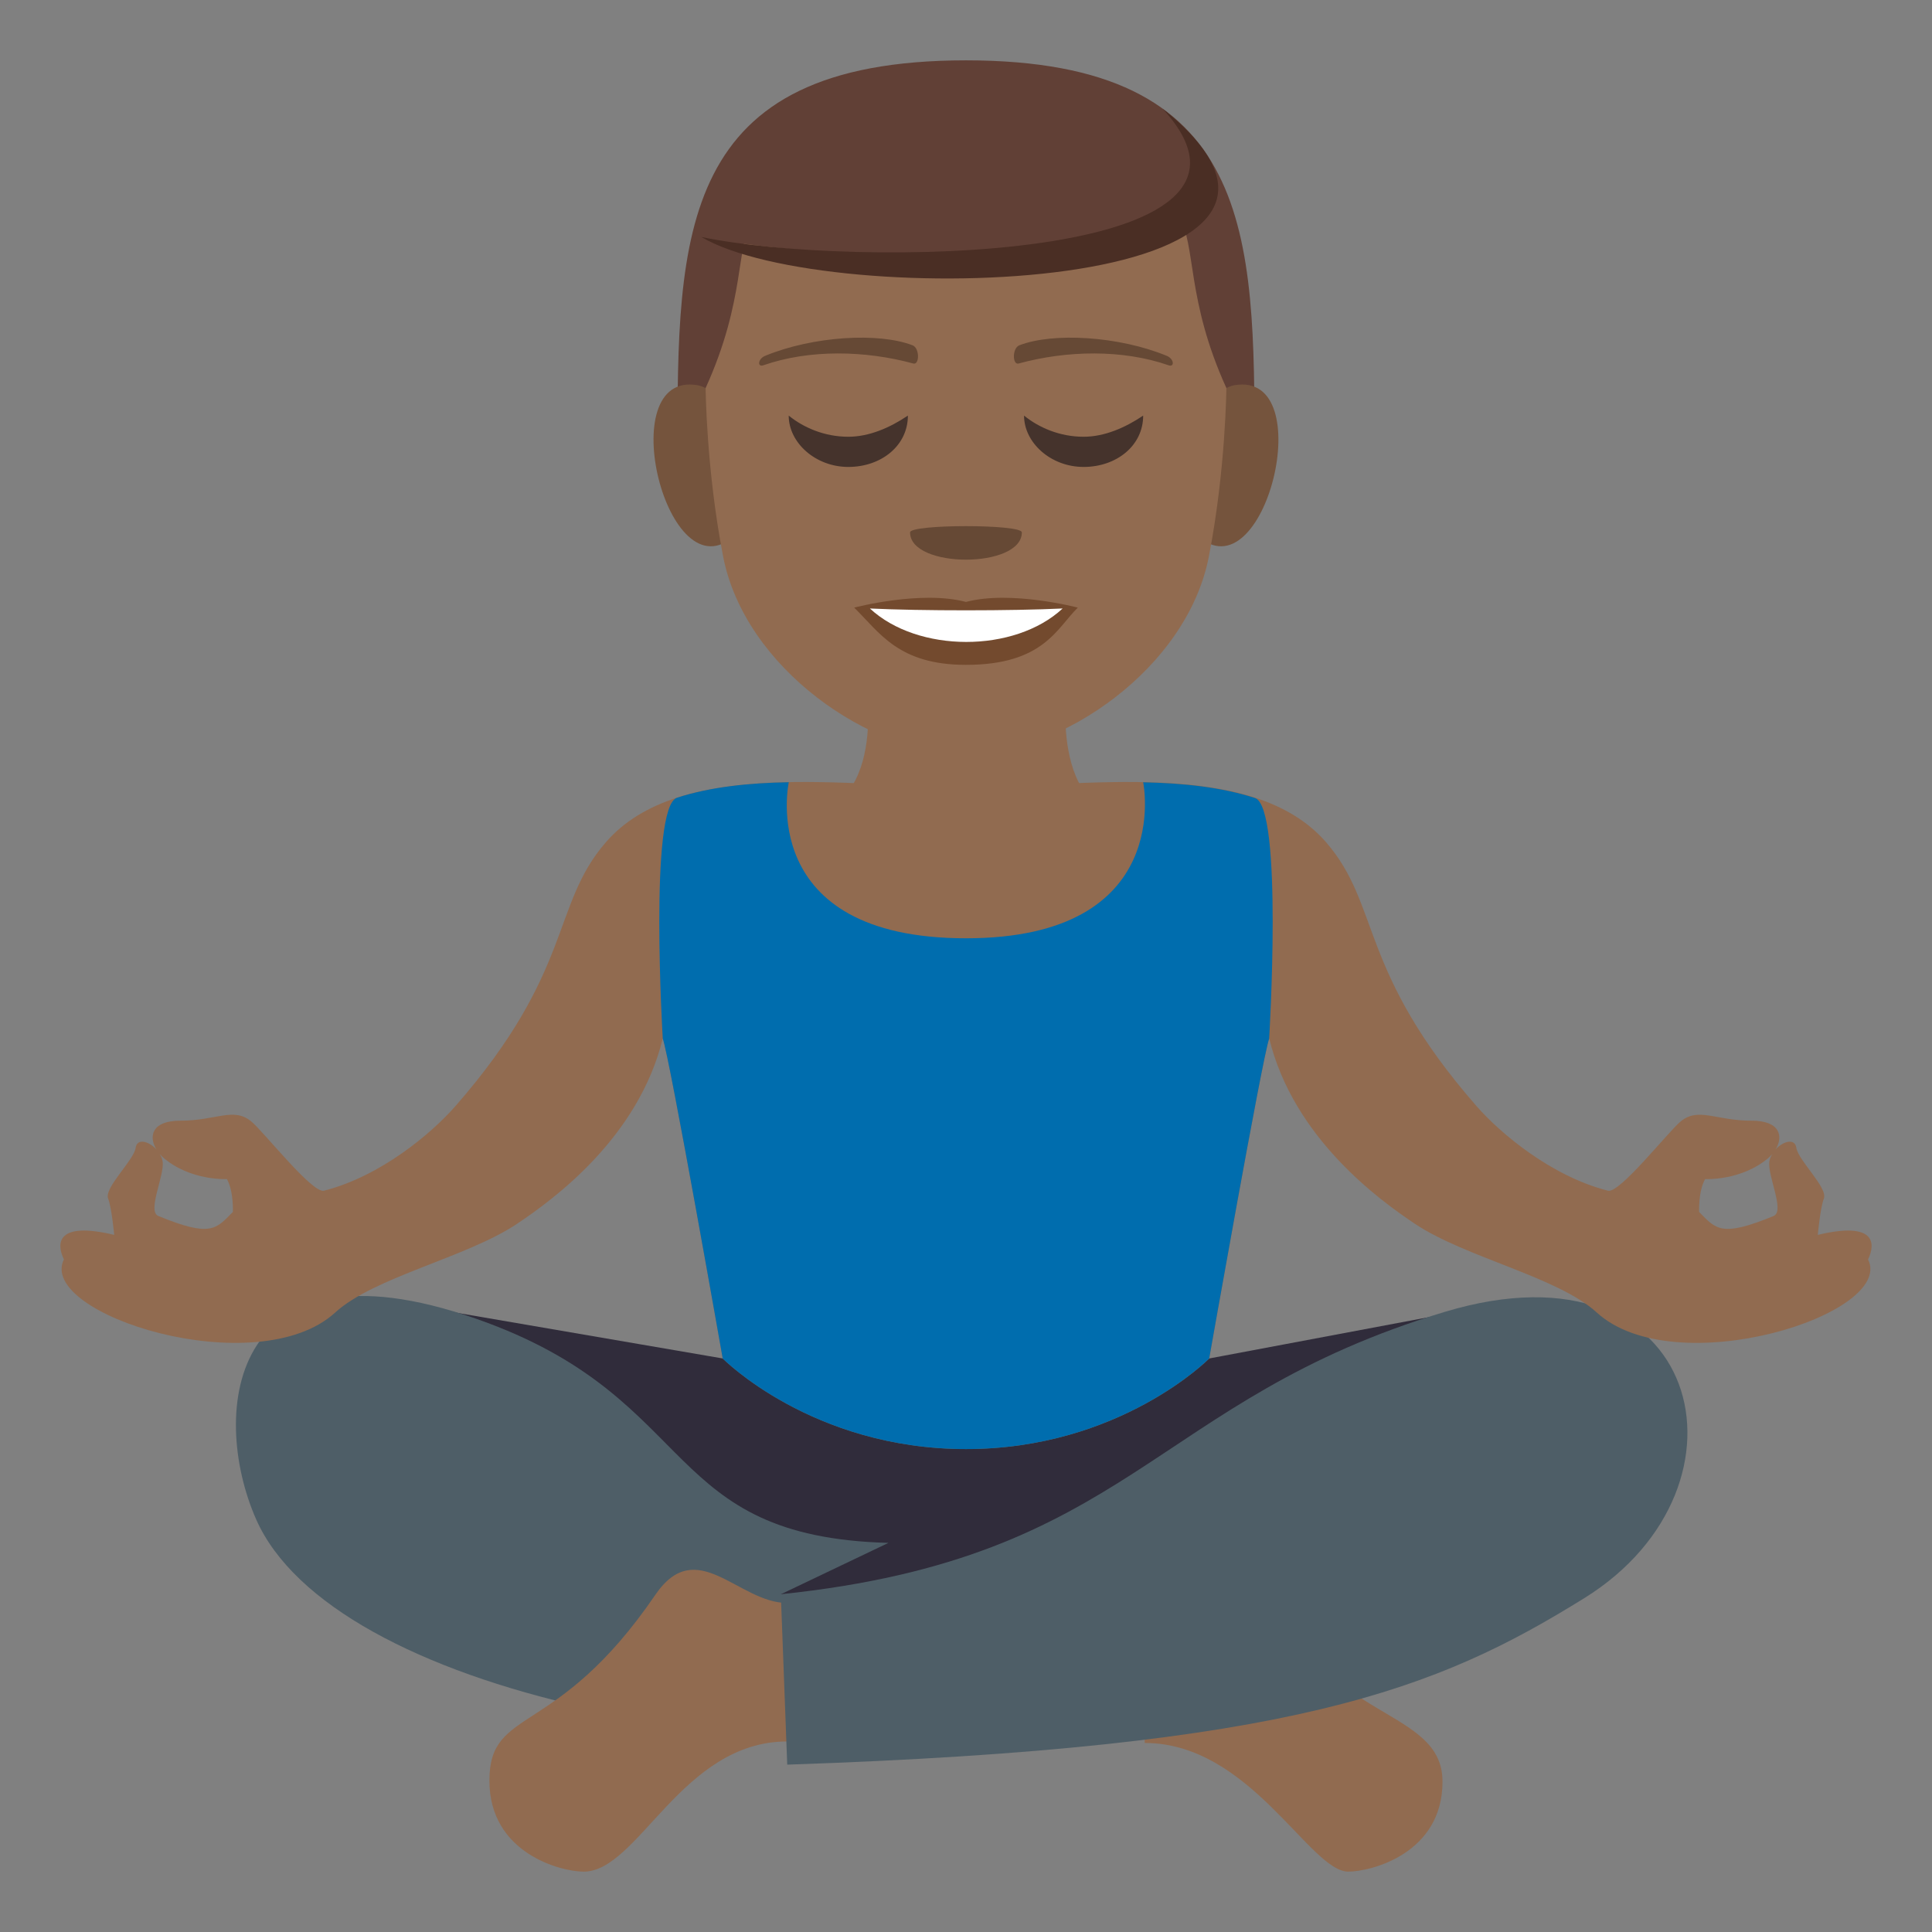 <?xml version="1.0" encoding="utf-8"?>
<!-- Generator: Adobe Illustrator 15.0.0, SVG Export Plug-In . SVG Version: 6.00 Build 0)  -->
<!DOCTYPE svg PUBLIC "-//W3C//DTD SVG 1.1//EN" "http://www.w3.org/Graphics/SVG/1.1/DTD/svg11.dtd">
<svg version="1.1" id="Layer_1" xmlns="http://www.w3.org/2000/svg" xmlns:xlink="http://www.w3.org/1999/xlink" x="0px" y="0px"
	 width="64px" height="64px" viewBox="0 0 64 64" enable-background="new 0 0 64 64" xml:space="preserve">
<rect x="0" y="0" width="64" height="64" fill="#808080" stroke="none"/>
<path fill="#614036" d="M31.999,1.999c-9.553,0-9.557,5.75-9.557,12.938h19.115C41.557,7.749,41.553,1.999,31.999,1.999z"/>
<path fill="#75543D" d="M24.339,17.733c1.035-0.965,0.096-4.746-1.239-4.973C20.248,12.274,22.106,19.812,24.339,17.733z"/>
<path fill="#75543D" d="M39.658,17.733c-1.035-0.965-0.096-4.746,1.238-4.973C43.75,12.274,41.893,19.812,39.658,17.733z"/>
<path fill="#916B50" d="M32,5.833c-9.982,0-5.96,1.156-8.625,7.02c0,0,0.019,2.689,0.578,5.574c0.718,3.719,4.904,6.572,8.047,6.572
	c3.143,0,7.329-2.854,8.047-6.572c0.559-2.885,0.578-5.574,0.578-5.574C37.959,6.989,41.98,5.833,32,5.833z"/>
<path fill="#614036" d="M39.631,4.954c3.561,4.881-12.964,3.607-16.401,2.895C23.23,7.849,28.278,0.964,39.631,4.954z"/>
<path fill="#4A2E24" d="M23.23,7.849c4.936,1.039,20.028,0.895,15.278-4.254C46.254,9.774,27.409,10.325,23.23,7.849z"/>
<path fill="#916B50" d="M36.932,26.999c-2.311-0.77-1.512-5-1.512-5h-6.841c0,0,0.953,4.084-1.514,5c0,0,3.454,1,4.934,1
	C33.479,27.999,36.932,26.999,36.932,26.999z"/>
<path fill="#302C3B" d="M40.057,45.001c0,0-2.699,2-8.058,2c-5.426,0-8.057-2-8.057-2l-11.314-1.943c0,0,12.86,11.943,19.372,11.943
	s18.386-11.943,18.386-11.943L40.057,45.001z"/>
<path fill="#4E5E67" d="M16.165,43.827c7.035,2.631,5.763,7.084,13.266,7.283l-3.563,1.701l12.053,4.189
	c-12.659,2.072-26.938-1.004-29.436-6.67C6.914,46.769,7.595,40.624,16.165,43.827z"/>
<path fill="#916B50" d="M37.92,53.206c1.623,0,3.479-2.525,4.371-0.266c1.623,4.111,5.494,3.623,5.494,6.08
	c0,2.385-2.373,2.98-3.121,2.98c-1.277,0-3.248-4.262-6.744-4.262V53.206z"/>
<path fill="#916B50" d="M26.079,53.101c-1.624,0-2.995-2.285-4.372-0.268c-3.275,4.797-5.495,3.664-5.495,6.152
	c0,2.412,2.373,3.016,3.122,3.016c1.812,0,3.248-4.313,6.745-4.313V53.101z"/>
<path fill="#4E5E67" d="M47.865,43.456c-9.721,2.926-10.363,8.146-21.999,9.355l0.212,5.645c16.775-0.563,21.527-2.488,26.408-5.518
	C58.453,49.233,56.395,40.888,47.865,43.456z"/>
<path fill="#916B50" d="M60.217,40.907c0,0,0.08-0.893,0.201-1.203c0.139-0.359-0.855-1.27-0.912-1.682
	c-0.045-0.322-0.432-0.225-0.684,0.051c0.252-0.42,0.164-0.951-0.805-0.949c-1.17,0.002-1.752-0.457-2.338,0.021
	c-0.412,0.336-2.025,2.396-2.412,2.299c-1.871-0.477-3.555-1.887-4.361-2.809c-3.916-4.48-3.16-6.633-4.973-8.729
	c-2.455-2.84-8.119-1.826-11.933-1.826c-3.814,0-9.48-1.014-11.935,1.826c-1.813,2.096-1.057,4.248-4.973,8.729
	c-0.806,0.922-2.49,2.332-4.36,2.809c-0.388,0.098-2.001-1.963-2.413-2.299c-0.585-0.479-1.168-0.02-2.338-0.021
	c-0.969-0.002-1.056,0.529-0.803,0.949c-0.252-0.275-0.64-0.373-0.684-0.051c-0.056,0.412-1.051,1.322-0.912,1.682
	c0.12,0.311,0.2,1.203,0.2,1.203c-1.896-0.453-1.927,0.266-1.665,0.813c-0.905,1.813,6.398,4.125,8.988,1.758
	c1.287-1.176,4.342-1.818,6.014-2.932c1.217-0.813,4.028-2.857,4.836-6.145c0.228,0.621,1.986,10.6,1.986,10.6s2.959,3,8.059,3
	c5.099,0,8.058-3,8.058-3s1.758-9.979,1.986-10.6c0.807,3.287,3.619,5.332,4.836,6.145c1.672,1.113,4.727,1.756,6.014,2.932
	c2.59,2.367,9.893,0.055,8.988-1.758C62.145,41.173,62.113,40.454,60.217,40.907z M7.714,40.147
	c-0.563,0.572-0.729,0.848-2.467,0.135c-0.387-0.16,0.217-1.355,0.139-1.813c-0.015-0.088-0.051-0.168-0.095-0.242
	c0.033,0.035,0.063,0.074,0.101,0.107c0.904,0.791,2.125,0.725,2.125,0.725C7.745,39.466,7.714,40.147,7.714,40.147z M58.752,40.282
	c-1.736,0.713-1.904,0.438-2.467-0.135c0,0-0.029-0.682,0.199-1.088c0,0,1.221,0.066,2.125-0.725c0.037-0.033,0.066-0.072,0.1-0.107
	c-0.045,0.074-0.08,0.154-0.096,0.242C58.535,38.927,59.141,40.122,58.752,40.282z"/>
<path fill="#006DAE" d="M41.572,26.435c-1.109-0.361-2.389-0.494-3.703-0.521c0.002-0.002,1.063,5.168-5.869,5.168
	c-6.997,0-5.869-5.17-5.871-5.17c-1.318,0.023-2.595,0.154-3.703,0.514c-0.935,0.305-0.471,7.977-0.471,7.977
	c0.228,0.621,1.986,10.6,1.986,10.6s2.959,3,8.059,3c5.097,0,8.056-3,8.056-3s1.76-9.977,1.986-10.596
	C42.043,34.405,42.51,26.737,41.572,26.435z"/>
<path fill="#734A2E" d="M31.999,19.94c-1.491-0.396-3.703,0.188-3.703,0.188c0.843,0.824,1.46,1.896,3.703,1.896
	c2.572,0,3.007-1.217,3.705-1.896C35.703,20.128,33.488,19.544,31.999,19.94z"/>
<path fill="#FFFFFF" d="M28.817,20.157c1.585,1.473,4.789,1.482,6.384,0C33.51,20.237,30.52,20.239,28.817,20.157z"/>
<path fill="#664935" d="M38.652,11.788c-1.592-0.656-3.77-0.783-4.889-0.348c-0.234,0.094-0.229,0.658-0.02,0.602
	c1.604-0.438,3.449-0.471,4.969,0.059C38.916,12.171,38.893,11.886,38.652,11.788z"/>
<path fill="#664935" d="M25.345,11.788c1.591-0.656,3.77-0.783,4.888-0.348c0.236,0.094,0.229,0.658,0.021,0.602
	c-1.604-0.438-3.45-0.471-4.968,0.059C25.081,12.171,25.106,11.886,25.345,11.788z"/>
<path fill="#664935" d="M33.85,17.636c0,1.205-3.703,1.205-3.703,0C30.147,17.36,33.85,17.36,33.85,17.636z"/>
<path fill="#45332C" d="M30.075,13.767c0,1-0.887,1.701-1.973,1.701s-1.975-0.801-1.975-1.701c0.494,0.4,1.185,0.701,1.975,0.701
	C28.792,14.468,29.483,14.167,30.075,13.767"/>
<path fill="#45332C" d="M37.869,13.767c0,1-0.887,1.701-1.973,1.701s-1.973-0.801-1.973-1.701c0.492,0.4,1.184,0.701,1.973,0.701
	C36.588,14.468,37.277,14.167,37.869,13.767"/>
</svg>
